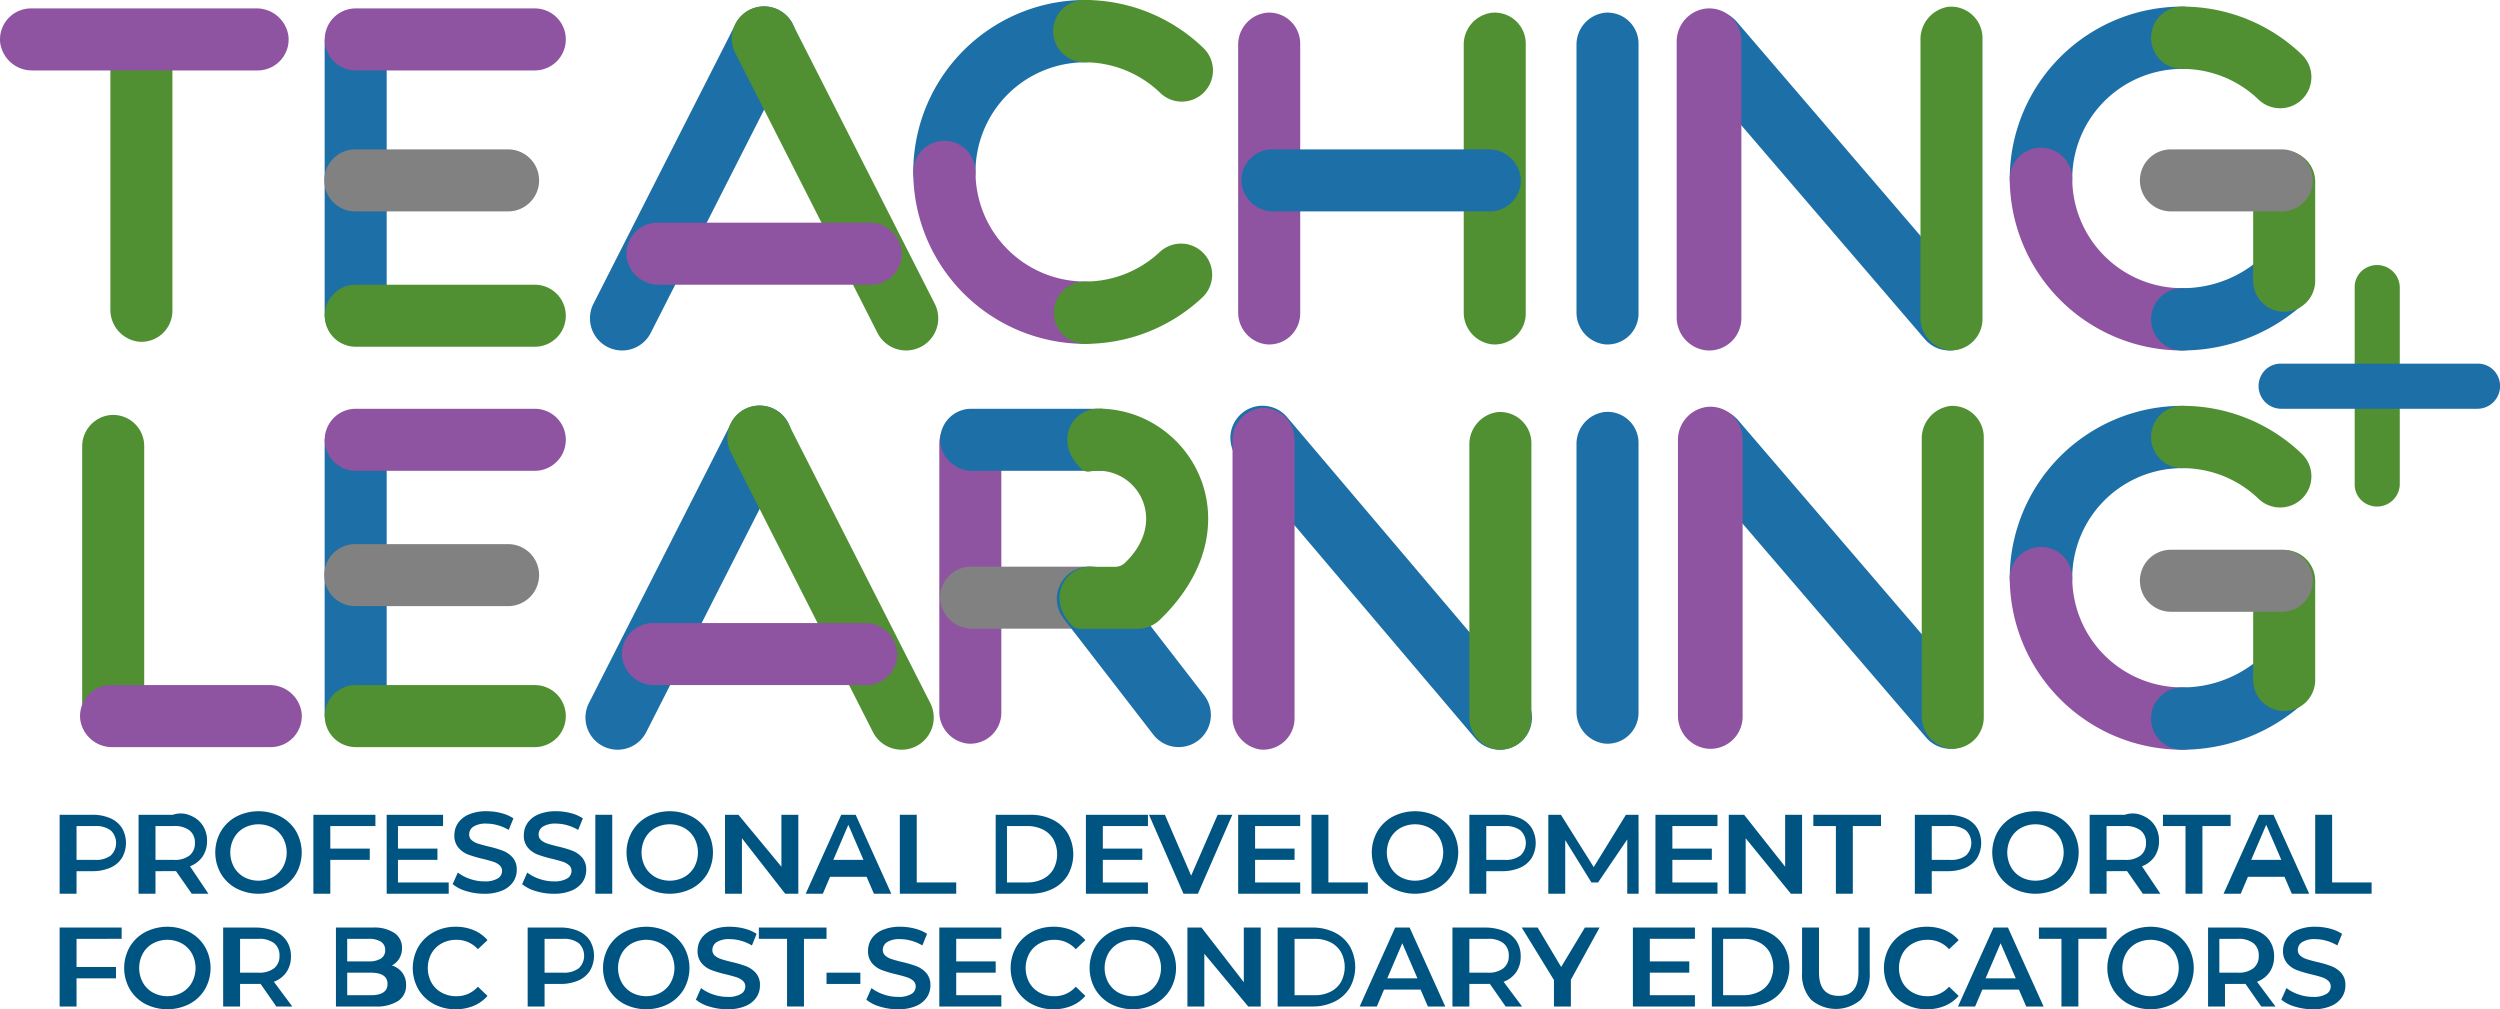 <svg xmlns="http://www.w3.org/2000/svg" viewBox="0 0 443.345 178.983"><title>TLPD Logo_Final_1810_xo</title><g style="isolation:isolate"><g id="be7add71-ec0f-4441-995f-0351d7fff738" data-name="Layer 1"><g style="mix-blend-mode:multiply"><path d="M19,137.285V89.763a5.598,5.598,0,0,1,4.327-5.543A5.506,5.506,0,0,1,30,89.599v47.85a5.506,5.506,0,0,1-6.673,5.379A5.598,5.598,0,0,1,19,137.285Z" transform="translate(-4.426 -10.509)" fill="#519032"/></g><path d="M24,65.34V18.099a5.692,5.692,0,0,1,5.008-5.763A5.499,5.499,0,0,1,35,17.811V65.628a5.499,5.499,0,0,1-5.992,5.475A5.692,5.692,0,0,1,24,65.34Z" transform="translate(-4.426 -10.509)" fill="#519032"/><g style="mix-blend-mode:multiply"><path d="M52.446,143H24.397a5.687,5.687,0,0,1-5.754-4.999A5.501,5.501,0,0,1,24.121,132H52.17a5.687,5.687,0,0,1,5.754,4.999A5.501,5.501,0,0,1,52.446,143Z" transform="translate(-4.426 -10.509)" fill="#8e53a1"/></g><path d="M67.5,142.534a5.513,5.513,0,0,1-5.5-5.526V88.935a5.5,5.5,0,1,1,11,0v48.074A5.513,5.513,0,0,1,67.5,142.534Z" transform="translate(-4.426 -10.509)" fill="#1c6fa7"/><g style="mix-blend-mode:multiply"><path d="M99.266,94H67.514a5.5,5.5,0,0,1,0-11H99.266a5.5,5.5,0,0,1,0,11Z" transform="translate(-4.426 -10.509)" fill="#8e53a1"/></g><g style="mix-blend-mode:multiply"><path d="M99.266,143H67.514a5.5,5.5,0,0,1,0-11H99.266a5.5,5.5,0,0,1,0,11Z" transform="translate(-4.426 -10.509)" fill="#519032"/></g><g style="mix-blend-mode:multiply"><path d="M94.528,118H67.43a5.5,5.5,0,0,1,0-11H94.528a5.5,5.5,0,0,1,0,11Z" transform="translate(-4.426 -10.509)" fill="#818181"/></g><path d="M113.946,143.461a5.701,5.701,0,0,1-5.077-8.28L134.053,85.602a5.699,5.699,0,1,1,10.162,5.161L119.031,140.342A5.699,5.699,0,0,1,113.946,143.461Z" transform="translate(-4.426 -10.509)" fill="#1c6fa7"/><g style="mix-blend-mode:multiply"><path d="M164.322,143.461A5.699,5.699,0,0,1,159.236,140.342L134.053,90.763a5.699,5.699,0,1,1,10.162-5.161l25.183,49.579a5.701,5.701,0,0,1-5.077,8.28Z" transform="translate(-4.426 -10.509)" fill="#519032"/></g><g style="mix-blend-mode:multiply"><path d="M158.051,132h-37.543a5.693,5.693,0,0,1-5.764-5.008A5.501,5.501,0,0,1,120.223,121h37.543a5.693,5.693,0,0,1,5.764,5.008A5.501,5.501,0,0,1,158.051,132Z" transform="translate(-4.426 -10.509)" fill="#8e53a1"/></g><g style="mix-blend-mode:multiply"><g style="mix-blend-mode:multiply"><path d="M171,136.612V89.331a5.692,5.692,0,0,1,5.009-5.763A5.501,5.501,0,0,1,182,89.047v47.85a5.501,5.501,0,0,1-5.991,5.479A5.692,5.692,0,0,1,171,136.612Z" transform="translate(-4.426 -10.509)" fill="#8e53a1"/></g></g><g style="mix-blend-mode:multiply"><path d="M198.291,122H176.92a5.693,5.693,0,0,1-5.764-5.008A5.501,5.501,0,0,1,176.634,111h21.371a5.693,5.693,0,0,1,5.764,5.008A5.501,5.501,0,0,1,198.291,122Z" transform="translate(-4.426 -10.509)" fill="#818181"/></g><g style="mix-blend-mode:multiply"><path d="M199.691,94h-22.746a5.693,5.693,0,0,1-5.764-5.008A5.501,5.501,0,0,1,176.659,83h22.746a5.693,5.693,0,0,1,5.764,5.008A5.501,5.501,0,0,1,199.691,94Z" transform="translate(-4.426 -10.509)" fill="#1c6fa7"/></g><g style="mix-blend-mode:multiply"><path d="M213.463,142.996a5.688,5.688,0,0,1-4.513-2.214L193.032,120.189a5.699,5.699,0,1,1,9.018-6.971l15.919,20.593a5.699,5.699,0,0,1-4.505,9.185Z" transform="translate(-4.426 -10.509)" fill="#1c6fa7"/></g><g style="mix-blend-mode:multiply"><path d="M206.1,122.023H195.836a1.63,1.63,0,0,1-1.147-.452c-4.826-4.772-1.522-10.548,3.129-10.548h4.345a2.49,2.49,0,0,0,1.722-.661c8.2-7.812,1.723-17.67-6.255-16.23a1.667,1.667,0,0,1-1.425-.472c-5.029-4.785-1.707-10.683,2.989-10.683,16.505,0,28.283,20.707,10.917,37.45A5.778,5.778,0,0,1,206.1,122.023Z" transform="translate(-4.426 -10.509)" fill="#519032"/></g><path d="M270.397,143.461a5.686,5.686,0,0,1-4.349-2.012L223.991,91.868a5.699,5.699,0,1,1,8.692-7.373l42.057,49.581a5.699,5.699,0,0,1-4.343,9.386Z" transform="translate(-4.426 -10.509)" fill="#1c6fa7"/><g style="mix-blend-mode:multiply"><path d="M265,137.574V89.455a5.76,5.76,0,0,1,5.008-5.865A5.54,5.54,0,0,1,276,89.166v48.698a5.54,5.54,0,0,1-5.992,5.576A5.76,5.76,0,0,1,265,137.574Z" transform="translate(-4.426 -10.509)" fill="#519032"/></g><g style="mix-blend-mode:multiply"><path d="M223,137.502V88.794a5.809,5.809,0,0,1,5.008-5.937A5.569,5.569,0,0,1,234,88.501v49.294a5.569,5.569,0,0,1-5.992,5.644A5.809,5.809,0,0,1,223,137.502Z" transform="translate(-4.426 -10.509)" fill="#8e53a1"/></g><g style="mix-blend-mode:multiply"><g style="mix-blend-mode:multiply"><path d="M284,136.612V89.331a5.692,5.692,0,0,1,5.008-5.763A5.501,5.501,0,0,1,295,89.047v47.85a5.501,5.501,0,0,1-5.992,5.479A5.692,5.692,0,0,1,284,136.612Z" transform="translate(-4.426 -10.509)" fill="#1c6fa7"/></g></g><g style="mix-blend-mode:multiply"><path d="M366.372,118.497a5.534,5.534,0,0,1-5.544-5.525,30.576,30.576,0,0,1,30.593-30.49,5.525,5.525,0,1,1,0,11.05,19.495,19.495,0,0,0-19.505,19.44A5.534,5.534,0,0,1,366.372,118.497Z" transform="translate(-4.426 -10.509)" fill="#1c6fa7"/></g><g style="mix-blend-mode:multiply"><path d="M391.421,143.461a30.576,30.576,0,0,1-30.593-30.489,5.544,5.544,0,0,1,11.087,0,19.495,19.495,0,0,0,19.505,19.44,5.525,5.525,0,1,1,0,11.05Z" transform="translate(-4.426 -10.509)" fill="#8e53a1"/></g><g style="mix-blend-mode:multiply"><path d="M391.421,143.461a5.525,5.525,0,1,1,0-11.05,20.749,20.749,0,0,0,13.897-5.26,5.534,5.534,0,1,1,7.587,8.058A32.116,32.116,0,0,1,391.421,143.461Z" transform="translate(-4.426 -10.509)" fill="#1c6fa7"/></g><g style="mix-blend-mode:multiply"><path d="M408.787,100.506a5.535,5.535,0,0,1-3.843-1.544,19.445,19.445,0,0,0-13.523-5.431,5.525,5.525,0,1,1,0-11.05,30.5,30.5,0,0,1,21.211,8.518,5.525,5.525,0,0,1-3.844,9.506Z" transform="translate(-4.426 -10.509)" fill="#519032"/></g><g style="mix-blend-mode:multiply"><path d="M409.5,136.592a5.491,5.491,0,0,1-5.5-5.482V113.535a5.5,5.5,0,0,1,11,0v17.576A5.491,5.491,0,0,1,409.5,136.592Z" transform="translate(-4.426 -10.509)" fill="#519032"/></g><g style="mix-blend-mode:multiply"><path d="M409.067,119H389.414a5.5,5.5,0,1,1,0-11.001H409.067a5.5,5.5,0,1,1,0,11.001Z" transform="translate(-4.426 -10.509)" fill="#818181"/></g><g style="mix-blend-mode:multiply"><path d="M50.108,23H10.212a5.693,5.693,0,0,1-5.764-5.008A5.502,5.502,0,0,1,9.93,12H49.826a5.693,5.693,0,0,1,5.764,5.008A5.502,5.502,0,0,1,50.108,23Z" transform="translate(-4.426 -10.509)" fill="#8e53a1"/></g><path d="M67.5,71.733A5.513,5.513,0,0,1,62,66.208V18.134a5.5,5.5,0,1,1,11,0V66.208A5.513,5.513,0,0,1,67.5,71.733Z" transform="translate(-4.426 -10.509)" fill="#1c6fa7"/><g style="mix-blend-mode:multiply"><path d="M99.265,23H67.514a5.5,5.5,0,0,1,0-11H99.265a5.5,5.5,0,0,1,0,11Z" transform="translate(-4.426 -10.509)" fill="#8e53a1"/></g><g style="mix-blend-mode:multiply"><path d="M99.265,72H67.514a5.5,5.5,0,0,1,0-11H99.265a5.5,5.5,0,0,1,0,11Z" transform="translate(-4.426 -10.509)" fill="#519032"/></g><g style="mix-blend-mode:multiply"><path d="M94.528,48H67.43a5.5,5.5,0,0,1,0-11H94.528a5.5,5.5,0,0,1,0,11Z" transform="translate(-4.426 -10.509)" fill="#818181"/></g><g style="mix-blend-mode:multiply"><path d="M171.901,46.523a5.521,5.521,0,0,1-5.518-5.525,30.506,30.506,0,0,1,30.454-30.49,5.525,5.525,0,0,1,0,11.05,19.451,19.451,0,0,0-19.417,19.44A5.522,5.522,0,0,1,171.901,46.523Z" transform="translate(-4.426 -10.509)" fill="#1c6fa7"/></g><g style="mix-blend-mode:multiply"><path d="M196.837,71.488a30.506,30.506,0,0,1-30.454-30.49,5.518,5.518,0,1,1,11.037,0,19.45,19.45,0,0,0,19.417,19.44,5.525,5.525,0,0,1,0,11.05Z" transform="translate(-4.426 -10.509)" fill="#8e53a1"/></g><g style="mix-blend-mode:multiply"><path d="M196.837,71.488a5.525,5.525,0,0,1,0-11.05,19.329,19.329,0,0,0,13.282-5.26,5.522,5.522,0,0,1,7.552,8.058A30.319,30.319,0,0,1,196.837,71.488Z" transform="translate(-4.426 -10.509)" fill="#519032"/></g><g style="mix-blend-mode:multiply"><path d="M214.01,28.533a5.497,5.497,0,0,1-3.826-1.544,19.31,19.31,0,0,0-13.462-5.431,5.525,5.525,0,0,1,0-11.05,30.29,30.29,0,0,1,21.115,8.518,5.525,5.525,0,0,1-3.827,9.506Z" transform="translate(-4.426 -10.509)" fill="#519032"/></g><g style="mix-blend-mode:multiply"><path d="M224,65.811V18.53a5.692,5.692,0,0,1,5.008-5.763A5.501,5.501,0,0,1,235,18.246v47.85a5.501,5.501,0,0,1-5.992,5.479A5.692,5.692,0,0,1,224,65.811Z" transform="translate(-4.426 -10.509)" fill="#8e53a1"/></g><g style="mix-blend-mode:multiply"><path d="M264,65.811V18.53a5.692,5.692,0,0,1,5.008-5.763A5.501,5.501,0,0,1,275,18.246v47.85a5.501,5.501,0,0,1-5.992,5.479A5.692,5.692,0,0,1,264,65.811Z" transform="translate(-4.426 -10.509)" fill="#519032"/></g><g style="mix-blend-mode:multiply"><path d="M268.635,48H230.359a5.691,5.691,0,0,1-5.761-5.008A5.5,5.5,0,0,1,230.074,37h38.276a5.691,5.691,0,0,1,5.761,5.008A5.5,5.5,0,0,1,268.635,48Z" transform="translate(-4.426 -10.509)" fill="#1c6fa7"/></g><g style="mix-blend-mode:multiply"><g style="mix-blend-mode:multiply"><path d="M284,65.811V18.53a5.692,5.692,0,0,1,5.008-5.763A5.501,5.501,0,0,1,295,18.246v47.85a5.501,5.501,0,0,1-5.992,5.479A5.692,5.692,0,0,1,284,65.811Z" transform="translate(-4.426 -10.509)" fill="#1c6fa7"/></g></g><g style="mix-blend-mode:multiply"><path d="M350.139,72.661a5.714,5.714,0,0,1-4.349-1.989L303.733,21.66a5.589,5.589,0,0,1,.659-7.94,5.745,5.745,0,0,1,8.033.652L354.482,63.383a5.589,5.589,0,0,1-.659,7.94A5.718,5.718,0,0,1,350.139,72.661Z" transform="translate(-4.426 -10.509)" fill="#1c6fa7"/></g><g style="mix-blend-mode:multiply"><path d="M345,66.667V17.675a5.833,5.833,0,0,1,5.008-5.971A5.582,5.582,0,0,1,356,17.38v49.581a5.582,5.582,0,0,1-5.992,5.677A5.833,5.833,0,0,1,345,66.667Z" transform="translate(-4.426 -10.509)" fill="#519032"/></g><g style="mix-blend-mode:multiply"><path d="M301.765,66.698V17.962a5.89,5.89,0,0,1,5.222-5.94,5.71,5.71,0,0,1,6.248,5.647V66.991a5.71,5.71,0,0,1-6.248,5.647A5.89,5.89,0,0,1,301.765,66.698Z" transform="translate(-4.426 -10.509)" fill="#8e53a1"/></g><g style="mix-blend-mode:multiply"><path d="M366.372,47.696a5.534,5.534,0,0,1-5.544-5.525,30.576,30.576,0,0,1,30.593-30.49,5.525,5.525,0,1,1,0,11.05A19.495,19.495,0,0,0,371.915,42.171,5.534,5.534,0,0,1,366.372,47.696Z" transform="translate(-4.426 -10.509)" fill="#1c6fa7"/></g><g style="mix-blend-mode:multiply"><path d="M391.421,72.661a30.576,30.576,0,0,1-30.593-30.489,5.544,5.544,0,0,1,11.087,0,19.495,19.495,0,0,0,19.505,19.44,5.525,5.525,0,1,1,0,11.05Z" transform="translate(-4.426 -10.509)" fill="#8e53a1"/></g><g style="mix-blend-mode:multiply"><path d="M391.421,72.661a5.525,5.525,0,1,1,0-11.05,20.749,20.749,0,0,0,13.897-5.26,5.534,5.534,0,1,1,7.587,8.058A32.116,32.116,0,0,1,391.421,72.661Z" transform="translate(-4.426 -10.509)" fill="#1c6fa7"/></g><g style="mix-blend-mode:multiply"><path d="M408.787,29.706a5.535,5.535,0,0,1-3.843-1.544,19.445,19.445,0,0,0-13.523-5.431,5.525,5.525,0,1,1,0-11.05,30.5,30.5,0,0,1,21.211,8.518,5.525,5.525,0,0,1-3.844,9.506Z" transform="translate(-4.426 -10.509)" fill="#519032"/></g><g style="mix-blend-mode:multiply"><path d="M409.5,65.792A5.491,5.491,0,0,1,404,60.31V42.734a5.5,5.5,0,0,1,11,0V60.31A5.491,5.491,0,0,1,409.5,65.792Z" transform="translate(-4.426 -10.509)" fill="#519032"/></g><g style="mix-blend-mode:multiply"><path d="M409.066,48H389.415a5.5,5.5,0,1,1,0-11h19.652a5.5,5.5,0,1,1,0,11Z" transform="translate(-4.426 -10.509)" fill="#818181"/></g><path d="M23.966,155.602a4.629,4.629,0,0,1,2.078,1.728,5.274,5.274,0,0,1,0,5.331,4.605,4.605,0,0,1-2.078,1.737,7.792,7.792,0,0,1-3.183.602H18v4H15V155h5.783A7.792,7.792,0,0,1,23.966,155.602Zm.099,6.621a3.077,3.077,0,0,0,0-4.447A4.314,4.314,0,0,0,21.281,157H18v6h3.281A4.314,4.314,0,0,0,24.065,162.223Z" transform="translate(-4.426 -10.509)" fill="#005482"/><path d="M38.431,169l-2.804-4.019c-.118.012-.294.019-.529.019H32v4H29V155h6.083a4.232,4.232,0,0,1,3.222.183,4.686,4.686,0,0,1,2.104,1.749,4.888,4.888,0,0,1,.732,2.704,4.822,4.822,0,0,1-.783,2.764,4.658,4.658,0,0,1-2.246,1.728L41.384,169Zm-.388-11.226A4.298,4.298,0,0,0,35.269,157H32v6h3.269a4.249,4.249,0,0,0,2.774-.785,2.729,2.729,0,0,0,.946-2.225A2.7,2.7,0,0,0,38.043,157.774Z" transform="translate(-4.426 -10.509)" fill="#005482"/><path d="M46.343,168.06A6.993,6.993,0,0,1,43.599,165.439a7.56,7.56,0,0,1,0-7.502,6.993,6.993,0,0,1,2.744-2.621,8.608,8.608,0,0,1,7.846,0,7.017,7.017,0,0,1,2.744,2.611,7.598,7.598,0,0,1,0,7.521,7.017,7.017,0,0,1-2.744,2.611,8.608,8.608,0,0,1-7.846,0Zm6.484-2.012a4.638,4.638,0,0,0,1.789-1.789,5.411,5.411,0,0,0,0-5.143,4.638,4.638,0,0,0-1.789-1.789,5.443,5.443,0,0,0-5.122,0,4.63,4.63,0,0,0-1.789,1.789,5.408,5.408,0,0,0,0,5.143A4.63,4.63,0,0,0,47.705,166.048a5.443,5.443,0,0,0,5.122,0Z" transform="translate(-4.426 -10.509)" fill="#005482"/><path d="M63,157v4h7v2H63v6H60V155H71v2Z" transform="translate(-4.426 -10.509)" fill="#005482"/><path d="M84,167v2H73V155H83v2H75v4h7v2H75v4Z" transform="translate(-4.426 -10.509)" fill="#005482"/><path d="M87.129,168.538a6.616,6.616,0,0,1-2.429-1.241l.915-2.053a7.217,7.217,0,0,0,2.144,1.129,7.81,7.81,0,0,0,2.551.437,4.411,4.411,0,0,0,2.368-.508,1.54,1.54,0,0,0,.783-1.342,1.298,1.298,0,0,0-.437-1.005,3.056,3.056,0,0,0-1.108-.62q-.671-.223-1.829-.508a21.296,21.296,0,0,1-2.632-.772,4.337,4.337,0,0,1-1.728-1.21,3.255,3.255,0,0,1-.722-2.225,3.799,3.799,0,0,1,.64-2.145,4.333,4.333,0,0,1,1.931-1.534,7.828,7.828,0,0,1,3.161-.57,10.235,10.235,0,0,1,2.561.326,7.058,7.058,0,0,1,2.175.935l-.833,2.053a8.241,8.241,0,0,0-1.951-.833,7.309,7.309,0,0,0-1.972-.285,4.118,4.118,0,0,0-2.327.529,1.63,1.63,0,0,0-.762,1.402,1.267,1.267,0,0,0,.437.996,3.164,3.164,0,0,0,1.108.61q.671.223,1.829.508a19.047,19.047,0,0,1,2.602.762,4.453,4.453,0,0,1,1.738,1.209,3.189,3.189,0,0,1,.722,2.195,3.746,3.746,0,0,1-.64,2.134,4.351,4.351,0,0,1-1.941,1.525,7.901,7.901,0,0,1-3.171.57A10.859,10.859,0,0,1,87.129,168.538Z" transform="translate(-4.426 -10.509)" fill="#005482"/><path d="M99.447,168.538a6.616,6.616,0,0,1-2.429-1.241l.915-2.053a7.217,7.217,0,0,0,2.144,1.129,7.81,7.81,0,0,0,2.551.437,4.411,4.411,0,0,0,2.368-.508,1.54,1.54,0,0,0,.783-1.342,1.298,1.298,0,0,0-.437-1.005,3.057,3.057,0,0,0-1.108-.62q-.671-.223-1.829-.508a21.297,21.297,0,0,1-2.632-.772,4.337,4.337,0,0,1-1.728-1.21,3.255,3.255,0,0,1-.722-2.225,3.799,3.799,0,0,1,.64-2.145,4.333,4.333,0,0,1,1.931-1.534,7.829,7.829,0,0,1,3.161-.57,10.235,10.235,0,0,1,2.561.326,7.058,7.058,0,0,1,2.175.935l-.833,2.053a8.241,8.241,0,0,0-1.951-.833,7.308,7.308,0,0,0-1.972-.285,4.118,4.118,0,0,0-2.327.529,1.63,1.63,0,0,0-.762,1.402,1.267,1.267,0,0,0,.437.996,3.164,3.164,0,0,0,1.108.61q.671.223,1.829.508a19.047,19.047,0,0,1,2.602.762,4.453,4.453,0,0,1,1.738,1.209,3.189,3.189,0,0,1,.722,2.195,3.746,3.746,0,0,1-.64,2.134A4.35,4.35,0,0,1,105.799,168.436a7.901,7.901,0,0,1-3.171.57A10.859,10.859,0,0,1,99.447,168.538Z" transform="translate(-4.426 -10.509)" fill="#005482"/><path d="M110,155h3v14h-3Z" transform="translate(-4.426 -10.509)" fill="#005482"/><path d="M119.275,168.06a6.993,6.993,0,0,1-2.744-2.621,7.56,7.56,0,0,1,0-7.502,6.993,6.993,0,0,1,2.744-2.621,8.608,8.608,0,0,1,7.846,0,7.017,7.017,0,0,1,2.744,2.611,7.598,7.598,0,0,1,0,7.521,7.017,7.017,0,0,1-2.744,2.611,8.608,8.608,0,0,1-7.846,0Zm6.484-2.012a4.638,4.638,0,0,0,1.789-1.789,5.411,5.411,0,0,0,0-5.143,4.638,4.638,0,0,0-1.789-1.789,5.443,5.443,0,0,0-5.122,0,4.63,4.63,0,0,0-1.789,1.789,5.408,5.408,0,0,0,0,5.143,4.63,4.63,0,0,0,1.789,1.789,5.443,5.443,0,0,0,5.122,0Z" transform="translate(-4.426 -10.509)" fill="#005482"/><path d="M146,155v14h-2.332L136,159.167V169h-3V155h2.374L143,164.209V155Z" transform="translate(-4.426 -10.509)" fill="#005482"/><path d="M158.109,166h-6.481l-1.278,3h-3.042l6.3-14h2.56l6.32,14h-3.083Zm-.558-3-2.683-6.22L152.205,163Z" transform="translate(-4.426 -10.509)" fill="#005482"/><path d="M164,155h3v12h7v2H164Z" transform="translate(-4.426 -10.509)" fill="#005482"/><path d="M181,155h6.12a8.782,8.782,0,0,1,3.98.87,6.436,6.436,0,0,1,2.7,2.46,7.495,7.495,0,0,1,0,7.34,6.436,6.436,0,0,1-2.7,2.46,8.782,8.782,0,0,1-3.98.87H181Zm5.542,12a6.185,6.185,0,0,0,2.823-.614,4.397,4.397,0,0,0,1.875-1.75,5.622,5.622,0,0,0,0-5.272,4.397,4.397,0,0,0-1.875-1.75,6.185,6.185,0,0,0-2.823-.614H183v10Z" transform="translate(-4.426 -10.509)" fill="#005482"/><path d="M208,167v2H197V155h11v2h-8v4h7v2h-7v4Z" transform="translate(-4.426 -10.509)" fill="#005482"/><path d="M222.963,155l-6.1,14h-2.56L208.183,155h2.82l4.66,10.8L220.363,155Z" transform="translate(-4.426 -10.509)" fill="#005482"/><path d="M235,167v2H224V155h11v2h-8v4h7v2h-7v4Z" transform="translate(-4.426 -10.509)" fill="#005482"/><path d="M237,155h3v12h7v2H237Z" transform="translate(-4.426 -10.509)" fill="#005482"/><path d="M251.438,168.06a6.993,6.993,0,0,1-2.743-2.621,7.557,7.557,0,0,1,0-7.502,6.993,6.993,0,0,1,2.743-2.621,8.61,8.61,0,0,1,7.847,0,7.029,7.029,0,0,1,2.745,2.611,7.608,7.608,0,0,1,0,7.521,7.03,7.03,0,0,1-2.745,2.611,8.61,8.61,0,0,1-7.847,0Zm6.485-2.012a4.63,4.63,0,0,0,1.789-1.789,5.404,5.404,0,0,0,0-5.143,4.63,4.63,0,0,0-1.789-1.789,5.442,5.442,0,0,0-5.121,0,4.635,4.635,0,0,0-1.791,1.789,5.419,5.419,0,0,0,0,5.143,4.635,4.635,0,0,0,1.791,1.789,5.442,5.442,0,0,0,5.121,0Z" transform="translate(-4.426 -10.509)" fill="#005482"/><path d="M273.966,155.602a4.625,4.625,0,0,1,2.079,1.728,5.277,5.277,0,0,1,0,5.331,4.601,4.601,0,0,1-2.079,1.737,7.787,7.787,0,0,1-3.183.602H268v4h-3V155h5.783A7.787,7.787,0,0,1,273.966,155.602Zm.099,6.621a3.075,3.075,0,0,0,0-4.447A4.313,4.313,0,0,0,271.28,157H268v6h3.28A4.313,4.313,0,0,0,274.064,162.223Z" transform="translate(-4.426 -10.509)" fill="#005482"/><path d="M293,169v-9.63L287.824,167h-1.179L282,159.492V169h-3V155h2.237l5.815,9.28L292.762,155h2.237l.021,14Z" transform="translate(-4.426 -10.509)" fill="#005482"/><path d="M309,167v2H298V155h11v2h-8v4h7v2h-7v4Z" transform="translate(-4.426 -10.509)" fill="#005482"/><path d="M324,155v14h-1.986L314,159.167V169h-3V155h2.72L321,164.209V155Z" transform="translate(-4.426 -10.509)" fill="#005482"/><path d="M330,157h-4v-2h12v2h-5v12h-3Z" transform="translate(-4.426 -10.509)" fill="#005482"/><path d="M352.966,155.602a4.625,4.625,0,0,1,2.079,1.728,5.277,5.277,0,0,1,0,5.331,4.601,4.601,0,0,1-2.079,1.737,7.787,7.787,0,0,1-3.183.602H347v4h-3V155h5.783A7.787,7.787,0,0,1,352.966,155.602Zm.099,6.621a3.075,3.075,0,0,0,0-4.447A4.313,4.313,0,0,0,350.28,157H347v6h3.28A4.313,4.313,0,0,0,353.064,162.223Z" transform="translate(-4.426 -10.509)" fill="#005482"/><path d="M361.468,168.06a6.987,6.987,0,0,1-2.743-2.621,7.557,7.557,0,0,1,0-7.502,6.987,6.987,0,0,1,2.743-2.621,8.61,8.61,0,0,1,7.847,0,7.027,7.027,0,0,1,2.744,2.611,7.601,7.601,0,0,1,0,7.521,7.027,7.027,0,0,1-2.744,2.611,8.61,8.61,0,0,1-7.847,0Zm6.485-2.012a4.637,4.637,0,0,0,1.789-1.789,5.411,5.411,0,0,0,0-5.143,4.637,4.637,0,0,0-1.789-1.789,5.443,5.443,0,0,0-5.122,0,4.633,4.633,0,0,0-1.79,1.789,5.411,5.411,0,0,0,0,5.143,4.633,4.633,0,0,0,1.79,1.789,5.443,5.443,0,0,0,5.122,0Z" transform="translate(-4.426 -10.509)" fill="#005482"/><path d="M384.431,169l-2.804-4.019c-.118.012-.294.019-.529.019H378v4h-3V155h6.246a4.231,4.231,0,0,1,3.222.183,4.682,4.682,0,0,1,2.104,1.749,4.884,4.884,0,0,1,.731,2.704,4.825,4.825,0,0,1-.782,2.764,4.658,4.658,0,0,1-2.246,1.728L387.547,169Zm-.389-11.226A4.297,4.297,0,0,0,381.268,157H378v6h3.268a4.248,4.248,0,0,0,2.774-.785,2.729,2.729,0,0,0,.947-2.225A2.7,2.7,0,0,0,384.042,157.774Z" transform="translate(-4.426 -10.509)" fill="#005482"/><path d="M392,157h-4v-2h12v2h-5v12h-3Z" transform="translate(-4.426 -10.509)" fill="#005482"/><path d="M409.551,166h-6.481l-1.278,3h-3.042l6.3-14h2.56l6.32,14h-3.083Zm-.559-3-2.683-6.22L403.647,163Z" transform="translate(-4.426 -10.509)" fill="#005482"/><path d="M415,155h3v12h7v2H415Z" transform="translate(-4.426 -10.509)" fill="#005482"/><path d="M18,177v5h7v2H18v5H15V175H26v2Z" transform="translate(-4.426 -10.509)" fill="#005482"/><path d="M30.184,188.546a6.993,6.993,0,0,1-2.744-2.621,7.56,7.56,0,0,1,0-7.501,6.993,6.993,0,0,1,2.744-2.621,8.608,8.608,0,0,1,7.846,0,7.017,7.017,0,0,1,2.744,2.611,7.598,7.598,0,0,1,0,7.521,7.017,7.017,0,0,1-2.744,2.611,8.608,8.608,0,0,1-7.846,0Zm6.484-2.012a4.638,4.638,0,0,0,1.789-1.789,5.411,5.411,0,0,0,0-5.143,4.638,4.638,0,0,0-1.789-1.789,5.443,5.443,0,0,0-5.122,0,4.63,4.63,0,0,0-1.789,1.789,5.408,5.408,0,0,0,0,5.143,4.63,4.63,0,0,0,1.789,1.789,5.443,5.443,0,0,0,5.122,0Z" transform="translate(-4.426 -10.509)" fill="#005482"/><path d="M53.431,189l-2.804-4.019c-.118.012-.294.019-.529.019H47v4H44V175h5.962a8.977,8.977,0,0,1,3.222.669,4.686,4.686,0,0,1,2.104,1.749,4.888,4.888,0,0,1,.732,2.704,4.822,4.822,0,0,1-.783,2.764,4.658,4.658,0,0,1-2.246,1.728L56.263,189Zm-.388-11.226A4.298,4.298,0,0,0,50.269,177H47v6h3.269a4.249,4.249,0,0,0,2.774-.785,2.729,2.729,0,0,0,.946-2.225A2.7,2.7,0,0,0,53.043,177.774Z" transform="translate(-4.426 -10.509)" fill="#005482"/><path d="M75.76,182.99a3.534,3.534,0,0,1,.68,2.21,3.238,3.238,0,0,1-1.4,2.81A7.034,7.034,0,0,1,70.96,189H64V175h6.56a6.442,6.442,0,0,1,3.82.97,3.118,3.118,0,0,1,1.34,2.67,3.51,3.51,0,0,1-.48,1.841,3.285,3.285,0,0,1-1.32,1.239A3.698,3.698,0,0,1,75.76,182.99ZM66,177v4h3.813a3.872,3.872,0,0,0,2.165-.508,1.674,1.674,0,0,0,.756-1.481,1.692,1.692,0,0,0-.756-1.503A3.872,3.872,0,0,0,69.813,177Zm7.149,8q0-2-2.99-2H66v4h4.159Q73.148,187,73.149,185Z" transform="translate(-4.426 -10.509)" fill="#005482"/><path d="M81.334,188.546a6.964,6.964,0,0,1-2.723-2.611,7.631,7.631,0,0,1,.01-7.521,7.039,7.039,0,0,1,2.734-2.611,8.014,8.014,0,0,1,3.893-.946,8.114,8.114,0,0,1,3.191.61,6.502,6.502,0,0,1,2.439,1.768l-1.707,1.606a4.982,4.982,0,0,0-3.801-1.666,5.332,5.332,0,0,0-2.622.64,4.614,4.614,0,0,0-1.809,1.779,5.447,5.447,0,0,0,0,5.163,4.608,4.608,0,0,0,1.809,1.779,5.332,5.332,0,0,0,2.622.64,4.951,4.951,0,0,0,3.801-1.687l1.707,1.627A6.488,6.488,0,0,1,88.428,188.881a8.186,8.186,0,0,1-3.201.61A8.014,8.014,0,0,1,81.334,188.546Z" transform="translate(-4.426 -10.509)" fill="#005482"/><path d="M106.966,175.602a4.629,4.629,0,0,1,2.078,1.728,5.274,5.274,0,0,1,0,5.331,4.605,4.605,0,0,1-2.078,1.737,7.792,7.792,0,0,1-3.183.602H101v4H98V175h5.783A7.792,7.792,0,0,1,106.966,175.602Zm.099,6.621a3.077,3.077,0,0,0,0-4.447A4.314,4.314,0,0,0,104.281,177H101v6h3.281A4.314,4.314,0,0,0,107.065,182.223Z" transform="translate(-4.426 -10.509)" fill="#005482"/><path d="M115.107,188.546a6.993,6.993,0,0,1-2.744-2.621,7.56,7.56,0,0,1,0-7.501,6.993,6.993,0,0,1,2.744-2.621,8.608,8.608,0,0,1,7.846,0,7.017,7.017,0,0,1,2.744,2.611,7.598,7.598,0,0,1,0,7.521,7.017,7.017,0,0,1-2.744,2.611,8.608,8.608,0,0,1-7.846,0Zm6.484-2.012a4.638,4.638,0,0,0,1.789-1.789,5.411,5.411,0,0,0,0-5.143,4.638,4.638,0,0,0-1.789-1.789,5.443,5.443,0,0,0-5.122,0,4.63,4.63,0,0,0-1.789,1.789,5.408,5.408,0,0,0,0,5.143,4.63,4.63,0,0,0,1.789,1.789,5.443,5.443,0,0,0,5.122,0Z" transform="translate(-4.426 -10.509)" fill="#005482"/><path d="M130.261,189.024a6.616,6.616,0,0,1-2.429-1.241l.915-2.053a7.217,7.217,0,0,0,2.144,1.129,7.81,7.81,0,0,0,2.551.437,4.411,4.411,0,0,0,2.368-.508,1.54,1.54,0,0,0,.783-1.342,1.298,1.298,0,0,0-.437-1.005,3.057,3.057,0,0,0-1.108-.62q-.671-.223-1.829-.508a21.297,21.297,0,0,1-2.632-.772,4.337,4.337,0,0,1-1.728-1.21,3.255,3.255,0,0,1-.722-2.225,3.799,3.799,0,0,1,.64-2.145,4.333,4.333,0,0,1,1.931-1.534,7.828,7.828,0,0,1,3.161-.57,10.235,10.235,0,0,1,2.561.326,7.058,7.058,0,0,1,2.175.935l-.833,2.053a8.241,8.241,0,0,0-1.951-.833,7.308,7.308,0,0,0-1.972-.285,4.118,4.118,0,0,0-2.327.529,1.63,1.63,0,0,0-.762,1.402,1.267,1.267,0,0,0,.437.996,3.164,3.164,0,0,0,1.108.61q.671.223,1.829.508a19.047,19.047,0,0,1,2.602.762,4.453,4.453,0,0,1,1.738,1.209,3.189,3.189,0,0,1,.722,2.195,3.746,3.746,0,0,1-.64,2.134,4.351,4.351,0,0,1-1.941,1.525,7.901,7.901,0,0,1-3.171.57A10.859,10.859,0,0,1,130.261,189.024Z" transform="translate(-4.426 -10.509)" fill="#005482"/><path d="M144,177h-5v-2h12v2h-4v12h-3Z" transform="translate(-4.426 -10.509)" fill="#005482"/><path d="M151,183h6v2h-6Z" transform="translate(-4.426 -10.509)" fill="#005482"/><path d="M160.487,189.024a6.616,6.616,0,0,1-2.429-1.241l.915-2.053a7.217,7.217,0,0,0,2.144,1.129,7.81,7.81,0,0,0,2.551.437,4.411,4.411,0,0,0,2.368-.508,1.54,1.54,0,0,0,.783-1.342,1.298,1.298,0,0,0-.437-1.005,3.057,3.057,0,0,0-1.108-.62q-.671-.223-1.829-.508a21.297,21.297,0,0,1-2.632-.772,4.337,4.337,0,0,1-1.728-1.21,3.255,3.255,0,0,1-.722-2.225,3.799,3.799,0,0,1,.64-2.145,4.333,4.333,0,0,1,1.931-1.534,7.828,7.828,0,0,1,3.161-.57,10.235,10.235,0,0,1,2.561.326,7.058,7.058,0,0,1,2.175.935l-.833,2.053a8.241,8.241,0,0,0-1.951-.833,7.308,7.308,0,0,0-1.972-.285,4.118,4.118,0,0,0-2.327.529,1.63,1.63,0,0,0-.762,1.402,1.267,1.267,0,0,0,.437.996,3.164,3.164,0,0,0,1.108.61q.671.223,1.829.508a19.047,19.047,0,0,1,2.602.762,4.453,4.453,0,0,1,1.738,1.209,3.189,3.189,0,0,1,.722,2.195,3.746,3.746,0,0,1-.64,2.134,4.351,4.351,0,0,1-1.941,1.525,7.901,7.901,0,0,1-3.171.57A10.859,10.859,0,0,1,160.487,189.024Z" transform="translate(-4.426 -10.509)" fill="#005482"/><path d="M182,187v2H171V175h11v2h-8v4h7v2h-7v4Z" transform="translate(-4.426 -10.509)" fill="#005482"/><path d="M187.359,188.546a6.964,6.964,0,0,1-2.723-2.611,7.631,7.631,0,0,1,.01-7.521,7.039,7.039,0,0,1,2.734-2.611,8.014,8.014,0,0,1,3.893-.946,8.114,8.114,0,0,1,3.191.61,6.502,6.502,0,0,1,2.439,1.768l-1.707,1.606a4.982,4.982,0,0,0-3.801-1.666,5.332,5.332,0,0,0-2.622.64,4.614,4.614,0,0,0-1.809,1.779,5.447,5.447,0,0,0,0,5.163,4.608,4.608,0,0,0,1.809,1.779,5.332,5.332,0,0,0,2.622.64,4.951,4.951,0,0,0,3.801-1.687l1.707,1.627a6.488,6.488,0,0,1-2.45,1.768,8.186,8.186,0,0,1-3.201.61A8.014,8.014,0,0,1,187.359,188.546Z" transform="translate(-4.426 -10.509)" fill="#005482"/><path d="M201.395,188.546a6.993,6.993,0,0,1-2.744-2.621,7.56,7.56,0,0,1,0-7.501,6.993,6.993,0,0,1,2.744-2.621,8.608,8.608,0,0,1,7.846,0,7.017,7.017,0,0,1,2.744,2.611,7.598,7.598,0,0,1,0,7.521,7.017,7.017,0,0,1-2.744,2.611,8.608,8.608,0,0,1-7.846,0Zm6.484-2.012a4.638,4.638,0,0,0,1.789-1.789,5.411,5.411,0,0,0,0-5.143,4.638,4.638,0,0,0-1.789-1.789,5.443,5.443,0,0,0-5.122,0,4.63,4.63,0,0,0-1.789,1.789,5.408,5.408,0,0,0,0,5.143,4.63,4.63,0,0,0,1.789,1.789,5.443,5.443,0,0,0,5.122,0Z" transform="translate(-4.426 -10.509)" fill="#005482"/><path d="M228,175v14h-2.213L218,179.653V189h-3V175h2.494L225,184.695V175Z" transform="translate(-4.426 -10.509)" fill="#005482"/><path d="M231,175h6.12a8.78,8.78,0,0,1,3.979.87,6.442,6.442,0,0,1,2.701,2.46,7.502,7.502,0,0,1,0,7.34,6.442,6.442,0,0,1-2.701,2.46A8.78,8.78,0,0,1,237.12,189H231Zm6.542,12a6.185,6.185,0,0,0,2.823-.614,4.396,4.396,0,0,0,1.875-1.75,5.614,5.614,0,0,0,0-5.272,4.396,4.396,0,0,0-1.875-1.75,6.185,6.185,0,0,0-2.823-.614H234v10Z" transform="translate(-4.426 -10.509)" fill="#005482"/><path d="M256.347,186h-6.481l-1.277,3h-3.043l6.3-14h2.561l6.32,14h-3.084Zm-.558-2-2.684-6.22L250.444,184Z" transform="translate(-4.426 -10.509)" fill="#005482"/><path d="M271.431,189l-2.804-4.019c-.118.012-.294.019-.529.019H265v4h-3V175h6.045a8.971,8.971,0,0,1,3.222.669,4.682,4.682,0,0,1,2.104,1.749,4.884,4.884,0,0,1,.731,2.704,4.825,4.825,0,0,1-.782,2.764,4.658,4.658,0,0,1-2.246,1.728L274.347,189Zm-.389-11.226A4.297,4.297,0,0,0,268.268,177H265v6h3.268a4.248,4.248,0,0,0,2.774-.785,2.729,2.729,0,0,0,.947-2.225A2.7,2.7,0,0,0,271.042,177.774Z" transform="translate(-4.426 -10.509)" fill="#005482"/><path d="M283,184.267V189h-3v-4.693L274.286,175h2.825l4.168,6.991L285.486,175h2.602Z" transform="translate(-4.426 -10.509)" fill="#005482"/><path d="M305,187v2H294V175h11v2h-8v4h7v2h-7v4Z" transform="translate(-4.426 -10.509)" fill="#005482"/><path d="M308,175h6.12a8.784,8.784,0,0,1,3.98.87,6.437,6.437,0,0,1,2.699,2.46,7.495,7.495,0,0,1,0,7.34,6.437,6.437,0,0,1-2.699,2.46A8.784,8.784,0,0,1,314.12,189H308Zm5.541,12a6.188,6.188,0,0,0,2.823-.614,4.396,4.396,0,0,0,1.875-1.75,5.622,5.622,0,0,0,0-5.272,4.396,4.396,0,0,0-1.875-1.75A6.188,6.188,0,0,0,313.541,177H310v10Z" transform="translate(-4.426 -10.509)" fill="#005482"/><path d="M325.586,187.776A6.596,6.596,0,0,1,324,183.03V175h3v7.927q0,4.188,3.51,4.187,3.491,0,3.49-4.187V175h2v8.03a6.622,6.622,0,0,1-1.575,4.746,6.724,6.724,0,0,1-8.839,0Z" transform="translate(-4.426 -10.509)" fill="#005482"/><path d="M342.228,188.546a6.96,6.96,0,0,1-2.724-2.611,7.631,7.631,0,0,1,.011-7.521,7.031,7.031,0,0,1,2.733-2.611,8.015,8.015,0,0,1,3.893-.946,8.11,8.11,0,0,1,3.191.61,6.5,6.5,0,0,1,2.44,1.768l-1.707,1.606a4.981,4.981,0,0,0-3.801-1.666,5.33,5.33,0,0,0-2.622.64,4.619,4.619,0,0,0-1.809,1.779,5.451,5.451,0,0,0,0,5.163,4.612,4.612,0,0,0,1.809,1.779,5.33,5.33,0,0,0,2.622.64,4.95,4.95,0,0,0,3.801-1.687l1.707,1.627a6.488,6.488,0,0,1-2.45,1.768,8.184,8.184,0,0,1-3.201.61A8.01,8.01,0,0,1,342.228,188.546Z" transform="translate(-4.426 -10.509)" fill="#005482"/><path d="M362.452,186h-6.481l-1.278,3h-3.042l6.3-14H360.511l6.32,14h-3.083Zm-.559-2-2.683-6.22L356.548,184Z" transform="translate(-4.426 -10.509)" fill="#005482"/><path d="M370,177h-4v-2h12v2h-5v12h-3Z" transform="translate(-4.426 -10.509)" fill="#005482"/><path d="M381.875,188.546a6.987,6.987,0,0,1-2.743-2.621,7.557,7.557,0,0,1,0-7.501,6.987,6.987,0,0,1,2.743-2.621,8.61,8.61,0,0,1,7.847,0,7.027,7.027,0,0,1,2.744,2.611,7.601,7.601,0,0,1,0,7.521,7.027,7.027,0,0,1-2.744,2.611,8.61,8.61,0,0,1-7.847,0Zm6.485-2.012a4.637,4.637,0,0,0,1.789-1.789,5.411,5.411,0,0,0,0-5.143,4.637,4.637,0,0,0-1.789-1.789,5.443,5.443,0,0,0-5.122,0,4.633,4.633,0,0,0-1.79,1.789,5.411,5.411,0,0,0,0,5.143,4.633,4.633,0,0,0,1.79,1.789,5.443,5.443,0,0,0,5.122,0Z" transform="translate(-4.426 -10.509)" fill="#005482"/><path d="M405.431,189l-2.804-4.019c-.118.012-.294.019-.529.019H399v4h-3V175h5.653a8.971,8.971,0,0,1,3.222.669,4.682,4.682,0,0,1,2.104,1.749,4.884,4.884,0,0,1,.731,2.704,4.825,4.825,0,0,1-.782,2.764,4.658,4.658,0,0,1-2.246,1.728L407.955,189ZM404.042,177.774A4.297,4.297,0,0,0,401.268,177H398v6h3.268a4.248,4.248,0,0,0,2.774-.785,2.729,2.729,0,0,0,.947-2.225A2.7,2.7,0,0,0,404.042,177.774Z" transform="translate(-4.426 -10.509)" fill="#005482"/><path d="M411.42,189.024a6.612,6.612,0,0,1-2.429-1.241l.914-2.053a7.226,7.226,0,0,0,2.145,1.129,7.809,7.809,0,0,0,2.551.437,4.413,4.413,0,0,0,2.368-.508,1.539,1.539,0,0,0,.783-1.342,1.297,1.297,0,0,0-.438-1.005,3.046,3.046,0,0,0-1.108-.62q-.67-.223-1.829-.508a21.349,21.349,0,0,1-2.632-.772,4.34,4.34,0,0,1-1.728-1.21,3.255,3.255,0,0,1-.722-2.225,3.799,3.799,0,0,1,.64-2.145,4.334,4.334,0,0,1,1.931-1.534,7.825,7.825,0,0,1,3.16-.57,10.236,10.236,0,0,1,2.562.326,7.058,7.058,0,0,1,2.175.935l-.833,2.053a8.257,8.257,0,0,0-1.952-.833,7.302,7.302,0,0,0-1.971-.285,4.117,4.117,0,0,0-2.327.529,1.63,1.63,0,0,0-.762,1.402,1.266,1.266,0,0,0,.437.996,3.17,3.17,0,0,0,1.108.61q.671.223,1.83.508a19.037,19.037,0,0,1,2.601.762,4.453,4.453,0,0,1,1.738,1.209,3.187,3.187,0,0,1,.722,2.195,3.746,3.746,0,0,1-.64,2.134,4.351,4.351,0,0,1-1.941,1.525,7.904,7.904,0,0,1-3.171.57A10.856,10.856,0,0,1,411.42,189.024Z" transform="translate(-4.426 -10.509)" fill="#005482"/><g style="mix-blend-mode:multiply"><g style="mix-blend-mode:multiply"><path d="M422,96.37V61.483a3.865,3.865,0,0,1,2.255-3.587A4.028,4.028,0,0,1,430,61.527v34.8a4.028,4.028,0,0,1-5.745,3.63A3.865,3.865,0,0,1,422,96.37Z" transform="translate(-4.426 -10.509)" fill="#519032"/></g></g><g style="mix-blend-mode:multiply"><g style="mix-blend-mode:multiply"><path d="M408.937,75h34.869a3.878,3.878,0,0,1,3.595,2.255A4.028,4.028,0,0,1,443.771,83h-34.8a4.028,4.028,0,0,1-3.63-5.745A3.878,3.878,0,0,1,408.937,75Z" transform="translate(-4.426 -10.509)" fill="#1c6fa7"/></g></g><path d="M114.743,72.661a5.701,5.701,0,0,1-5.077-8.28l25.183-49.579A5.699,5.699,0,1,1,145.012,19.962L119.829,69.541A5.699,5.699,0,0,1,114.743,72.661Z" transform="translate(-4.426 -10.509)" fill="#1c6fa7"/><g style="mix-blend-mode:multiply"><path d="M165.119,72.661a5.699,5.699,0,0,1-5.086-3.119L134.85,19.962A5.699,5.699,0,1,1,145.012,14.801l25.183,49.579a5.701,5.701,0,0,1-5.077,8.28Z" transform="translate(-4.426 -10.509)" fill="#519032"/></g><g style="mix-blend-mode:multiply"><path d="M158.849,61H121.305a5.693,5.693,0,0,1-5.764-5.008A5.501,5.501,0,0,1,121.02,50h37.543a5.693,5.693,0,0,1,5.764,5.008A5.501,5.501,0,0,1,158.849,61Z" transform="translate(-4.426 -10.509)" fill="#8e53a1"/></g><g style="mix-blend-mode:multiply"><path d="M350.364,143.302a5.714,5.714,0,0,1-4.349-1.989L303.958,92.301a5.589,5.589,0,0,1,.659-7.94,5.745,5.745,0,0,1,8.033.652L354.707,134.024a5.589,5.589,0,0,1-.659,7.94A5.718,5.718,0,0,1,350.364,143.302Z" transform="translate(-4.426 -10.509)" fill="#1c6fa7"/></g><g style="mix-blend-mode:multiply"><path d="M345.225,137.324V88.46a5.822,5.822,0,0,1,5.008-5.956,5.576,5.576,0,0,1,5.992,5.662v49.452a5.576,5.576,0,0,1-5.992,5.662A5.822,5.822,0,0,1,345.225,137.324Z" transform="translate(-4.426 -10.509)" fill="#519032"/></g><g style="mix-blend-mode:multiply"><path d="M301.99,137.339V88.604a5.89,5.89,0,0,1,5.222-5.94,5.71,5.71,0,0,1,6.248,5.647v49.322a5.71,5.71,0,0,1-6.248,5.647A5.89,5.89,0,0,1,301.99,137.339Z" transform="translate(-4.426 -10.509)" fill="#8e53a1"/></g></g></g></svg>